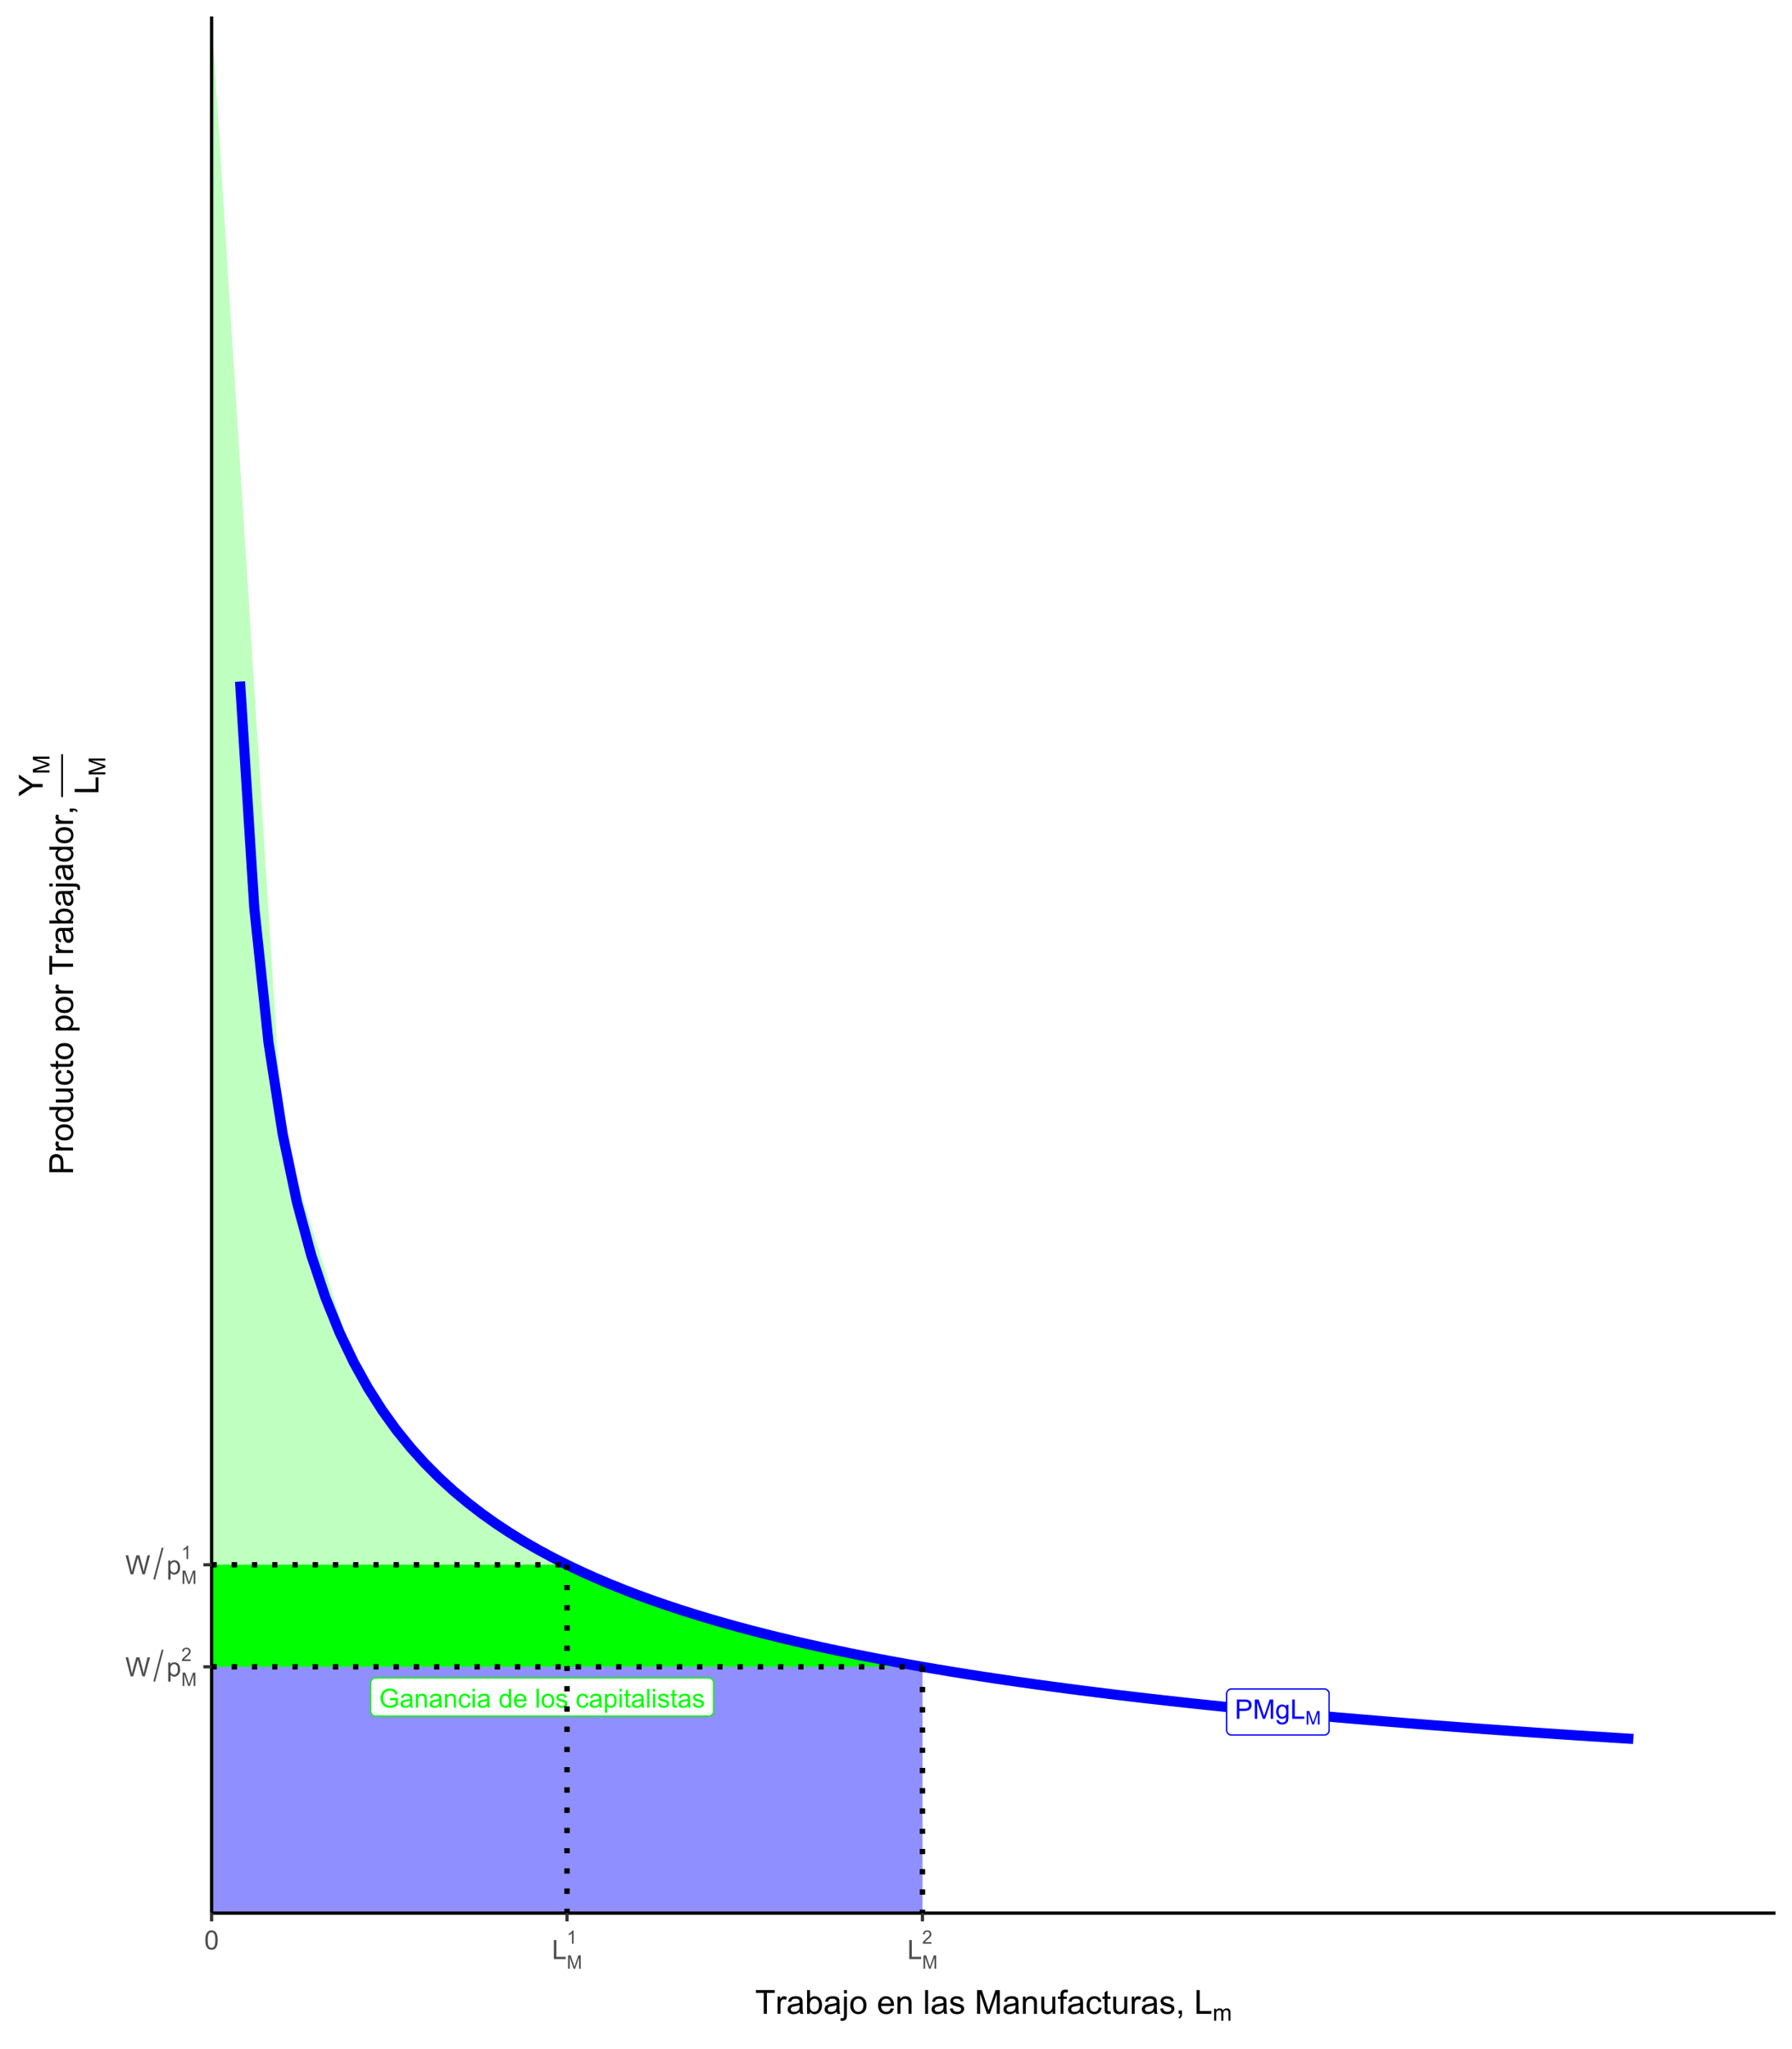 <?xml version="1.0" encoding="UTF-8"?>
<svg xmlns="http://www.w3.org/2000/svg" xmlns:xlink="http://www.w3.org/1999/xlink" width="756" height="864" viewBox="0 0 756 864">
<defs>
<g>
<g id="glyph-0-0">
<path d="M 4.551 -3.098 L 4.551 -4.027 L 7.898 -4.031 L 7.898 -1.102 C 7.383 -0.691 6.852 -0.383 6.309 -0.176 C 5.762 0.031 5.199 0.133 4.625 0.133 C 3.848 0.133 3.145 -0.031 2.508 -0.363 C 1.875 -0.695 1.395 -1.176 1.074 -1.805 C 0.75 -2.434 0.586 -3.137 0.586 -3.914 C 0.586 -4.684 0.75 -5.398 1.07 -6.066 C 1.391 -6.734 1.855 -7.23 2.457 -7.551 C 3.062 -7.875 3.758 -8.039 4.543 -8.039 C 5.117 -8.039 5.633 -7.945 6.094 -7.758 C 6.555 -7.574 6.918 -7.316 7.18 -6.984 C 7.441 -6.656 7.641 -6.223 7.777 -5.691 L 6.836 -5.434 C 6.715 -5.836 6.57 -6.152 6.395 -6.383 C 6.219 -6.613 5.965 -6.797 5.637 -6.934 C 5.312 -7.074 4.949 -7.141 4.551 -7.141 C 4.07 -7.141 3.66 -7.07 3.309 -6.926 C 2.961 -6.777 2.68 -6.586 2.465 -6.352 C 2.254 -6.113 2.086 -5.852 1.969 -5.566 C 1.766 -5.078 1.664 -4.551 1.664 -3.977 C 1.664 -3.273 1.785 -2.684 2.031 -2.211 C 2.273 -1.734 2.625 -1.383 3.09 -1.152 C 3.551 -0.922 4.043 -0.809 4.566 -0.809 C 5.02 -0.809 5.461 -0.895 5.891 -1.07 C 6.324 -1.246 6.648 -1.43 6.871 -1.629 L 6.871 -3.098 Z M 4.551 -3.098 "/>
</g>
<g id="glyph-0-1">
<path d="M 4.465 -0.707 C 4.105 -0.402 3.758 -0.184 3.426 -0.059 C 3.094 0.066 2.738 0.129 2.355 0.129 C 1.727 0.129 1.242 -0.023 0.906 -0.332 C 0.566 -0.641 0.398 -1.031 0.398 -1.508 C 0.398 -1.789 0.461 -2.047 0.59 -2.277 C 0.719 -2.508 0.887 -2.695 1.09 -2.836 C 1.297 -2.977 1.531 -3.082 1.789 -3.152 C 1.98 -3.203 2.27 -3.254 2.652 -3.301 C 3.434 -3.391 4.012 -3.504 4.383 -3.633 C 4.387 -3.766 4.387 -3.852 4.387 -3.887 C 4.387 -4.281 4.297 -4.559 4.113 -4.723 C 3.863 -4.941 3.496 -5.051 3.008 -5.051 C 2.551 -5.051 2.215 -4.973 1.996 -4.812 C 1.781 -4.652 1.617 -4.367 1.516 -3.961 L 0.566 -4.09 C 0.652 -4.496 0.793 -4.824 0.992 -5.074 C 1.191 -5.324 1.477 -5.516 1.848 -5.652 C 2.223 -5.785 2.656 -5.855 3.148 -5.855 C 3.637 -5.855 4.035 -5.797 4.34 -5.68 C 4.645 -5.566 4.871 -5.422 5.012 -5.246 C 5.156 -5.074 5.258 -4.852 5.316 -4.586 C 5.348 -4.422 5.363 -4.125 5.363 -3.691 L 5.363 -2.398 C 5.363 -1.496 5.383 -0.926 5.426 -0.688 C 5.469 -0.449 5.547 -0.219 5.672 0 L 4.656 0 C 4.559 -0.203 4.492 -0.438 4.465 -0.707 M 4.383 -2.875 C 4.031 -2.73 3.504 -2.605 2.797 -2.508 C 2.398 -2.449 2.117 -2.383 1.953 -2.312 C 1.785 -2.242 1.66 -2.137 1.57 -1.996 C 1.48 -1.859 1.434 -1.707 1.434 -1.535 C 1.434 -1.277 1.531 -1.062 1.727 -0.891 C 1.922 -0.719 2.211 -0.629 2.586 -0.629 C 2.961 -0.629 3.293 -0.711 3.586 -0.875 C 3.875 -1.039 4.09 -1.262 4.227 -1.547 C 4.332 -1.766 4.383 -2.09 4.383 -2.516 Z M 4.383 -2.875 "/>
</g>
<g id="glyph-0-2">
<path d="M 0.727 0 L 0.727 -5.727 L 1.602 -5.727 L 1.602 -4.91 C 2.02 -5.539 2.629 -5.855 3.422 -5.855 C 3.77 -5.855 4.086 -5.793 4.375 -5.668 C 4.664 -5.543 4.879 -5.383 5.023 -5.18 C 5.168 -4.98 5.27 -4.738 5.324 -4.465 C 5.363 -4.285 5.379 -3.969 5.379 -3.52 L 5.379 0 L 4.41 0 L 4.41 -3.48 C 4.41 -3.879 4.371 -4.172 4.297 -4.367 C 4.223 -4.566 4.086 -4.723 3.895 -4.84 C 3.703 -4.953 3.477 -5.012 3.219 -5.012 C 2.805 -5.012 2.449 -4.883 2.148 -4.621 C 1.848 -4.355 1.699 -3.859 1.699 -3.125 L 1.699 0 Z M 0.727 0 "/>
</g>
<g id="glyph-0-3">
<path d="M 4.465 -2.098 L 5.418 -1.973 C 5.312 -1.316 5.047 -0.801 4.617 -0.43 C 4.188 -0.055 3.66 0.129 3.035 0.129 C 2.25 0.129 1.621 -0.125 1.145 -0.641 C 0.668 -1.152 0.43 -1.887 0.43 -2.84 C 0.43 -3.457 0.535 -4 0.738 -4.465 C 0.941 -4.926 1.254 -5.273 1.672 -5.508 C 2.094 -5.738 2.547 -5.855 3.039 -5.855 C 3.66 -5.855 4.172 -5.695 4.566 -5.383 C 4.961 -5.066 5.215 -4.621 5.324 -4.043 L 4.383 -3.898 C 4.293 -4.281 4.133 -4.57 3.906 -4.766 C 3.676 -4.961 3.402 -5.055 3.078 -5.055 C 2.59 -5.055 2.191 -4.883 1.887 -4.531 C 1.582 -4.18 1.43 -3.625 1.43 -2.867 C 1.43 -2.098 1.574 -1.539 1.871 -1.191 C 2.164 -0.844 2.551 -0.668 3.023 -0.668 C 3.406 -0.668 3.723 -0.785 3.977 -1.02 C 4.234 -1.254 4.395 -1.613 4.465 -2.098 Z M 4.465 -2.098 "/>
</g>
<g id="glyph-0-4">
<path d="M 0.734 -6.785 L 0.734 -7.902 L 1.703 -7.902 L 1.703 -6.785 L 0.734 -6.785 M 0.734 0 L 0.734 -5.727 L 1.703 -5.727 L 1.703 0 Z M 0.734 0 "/>
</g>
<g id="glyph-0-5">
</g>
<g id="glyph-0-6">
<path d="M 4.441 0 L 4.441 -0.723 C 4.078 -0.156 3.547 0.129 2.84 0.129 C 2.383 0.129 1.965 0.004 1.582 -0.246 C 1.199 -0.5 0.902 -0.852 0.691 -1.301 C 0.484 -1.754 0.379 -2.27 0.379 -2.855 C 0.379 -3.43 0.473 -3.945 0.664 -4.41 C 0.852 -4.879 1.141 -5.234 1.52 -5.48 C 1.902 -5.73 2.328 -5.855 2.797 -5.855 C 3.145 -5.855 3.449 -5.781 3.719 -5.637 C 3.988 -5.488 4.207 -5.301 4.379 -5.066 L 4.379 -7.902 L 5.344 -7.902 L 5.344 0 L 4.441 0 M 1.375 -2.855 C 1.375 -2.125 1.527 -1.574 1.84 -1.211 C 2.148 -0.852 2.512 -0.668 2.934 -0.668 C 3.355 -0.668 3.715 -0.844 4.012 -1.188 C 4.309 -1.535 4.457 -2.066 4.457 -2.777 C 4.457 -3.559 4.309 -4.133 4.004 -4.5 C 3.703 -4.867 3.332 -5.051 2.891 -5.051 C 2.457 -5.051 2.098 -4.875 1.809 -4.523 C 1.52 -4.172 1.375 -3.613 1.375 -2.855 Z M 1.375 -2.855 "/>
</g>
<g id="glyph-0-7">
<path d="M 4.648 -1.844 L 5.648 -1.719 C 5.492 -1.133 5.199 -0.68 4.77 -0.355 C 4.344 -0.031 3.797 0.129 3.133 0.129 C 2.293 0.129 1.629 -0.129 1.141 -0.645 C 0.648 -1.16 0.402 -1.883 0.402 -2.812 C 0.402 -3.777 0.652 -4.523 1.148 -5.055 C 1.645 -5.59 2.289 -5.855 3.078 -5.855 C 3.844 -5.855 4.469 -5.594 4.953 -5.074 C 5.438 -4.551 5.68 -3.816 5.68 -2.875 C 5.68 -2.816 5.68 -2.73 5.676 -2.613 L 1.406 -2.613 C 1.441 -1.984 1.621 -1.504 1.941 -1.168 C 2.262 -0.836 2.66 -0.668 3.137 -0.668 C 3.492 -0.668 3.797 -0.762 4.047 -0.949 C 4.301 -1.137 4.5 -1.434 4.648 -1.844 M 1.461 -3.414 L 4.656 -3.414 C 4.613 -3.895 4.492 -4.254 4.289 -4.496 C 3.98 -4.871 3.582 -5.055 3.09 -5.055 C 2.645 -5.055 2.27 -4.906 1.965 -4.609 C 1.66 -4.312 1.492 -3.91 1.461 -3.414 Z M 1.461 -3.414 "/>
</g>
<g id="glyph-0-8">
<path d="M 0.707 0 L 0.707 -7.902 L 1.676 -7.902 L 1.676 0 Z M 0.707 0 "/>
</g>
<g id="glyph-0-9">
<path d="M 0.367 -2.863 C 0.367 -3.922 0.66 -4.707 1.25 -5.219 C 1.742 -5.641 2.344 -5.855 3.051 -5.855 C 3.84 -5.855 4.48 -5.598 4.98 -5.082 C 5.48 -4.566 5.73 -3.852 5.73 -2.941 C 5.73 -2.207 5.621 -1.629 5.398 -1.203 C 5.176 -0.781 4.855 -0.453 4.434 -0.223 C 4.012 0.012 3.551 0.129 3.051 0.129 C 2.25 0.129 1.602 -0.129 1.109 -0.641 C 0.613 -1.156 0.367 -1.895 0.367 -2.863 M 1.363 -2.863 C 1.363 -2.129 1.523 -1.582 1.844 -1.215 C 2.164 -0.852 2.566 -0.668 3.051 -0.668 C 3.531 -0.668 3.934 -0.852 4.254 -1.219 C 4.574 -1.586 4.734 -2.145 4.734 -2.895 C 4.734 -3.602 4.57 -4.141 4.25 -4.504 C 3.93 -4.867 3.527 -5.051 3.051 -5.051 C 2.566 -5.051 2.164 -4.871 1.844 -4.508 C 1.523 -4.145 1.363 -3.594 1.363 -2.863 Z M 1.363 -2.863 "/>
</g>
<g id="glyph-0-10">
<path d="M 0.34 -1.707 L 1.301 -1.859 C 1.352 -1.477 1.504 -1.18 1.75 -0.977 C 1.996 -0.77 2.34 -0.668 2.781 -0.668 C 3.227 -0.668 3.559 -0.758 3.773 -0.941 C 3.988 -1.121 4.098 -1.336 4.098 -1.578 C 4.098 -1.797 4 -1.973 3.812 -2.098 C 3.68 -2.184 3.348 -2.293 2.82 -2.426 C 2.109 -2.605 1.613 -2.762 1.34 -2.891 C 1.066 -3.023 0.855 -3.203 0.715 -3.438 C 0.574 -3.668 0.5 -3.926 0.5 -4.203 C 0.5 -4.461 0.559 -4.695 0.676 -4.914 C 0.793 -5.129 0.953 -5.312 1.152 -5.457 C 1.305 -5.566 1.512 -5.66 1.77 -5.738 C 2.031 -5.816 2.312 -5.855 2.609 -5.855 C 3.059 -5.855 3.453 -5.789 3.793 -5.66 C 4.133 -5.531 4.383 -5.355 4.543 -5.133 C 4.707 -4.914 4.816 -4.617 4.879 -4.246 L 3.93 -4.117 C 3.887 -4.414 3.762 -4.645 3.555 -4.809 C 3.348 -4.973 3.055 -5.055 2.68 -5.055 C 2.234 -5.055 1.914 -4.984 1.727 -4.836 C 1.535 -4.688 1.438 -4.516 1.438 -4.316 C 1.438 -4.191 1.48 -4.078 1.559 -3.977 C 1.637 -3.875 1.762 -3.789 1.93 -3.719 C 2.027 -3.684 2.312 -3.602 2.785 -3.473 C 3.473 -3.289 3.953 -3.137 4.223 -3.02 C 4.496 -2.906 4.707 -2.734 4.863 -2.512 C 5.016 -2.289 5.094 -2.012 5.094 -1.684 C 5.094 -1.359 5 -1.055 4.812 -0.77 C 4.621 -0.484 4.352 -0.262 3.996 -0.105 C 3.637 0.051 3.234 0.129 2.785 0.129 C 2.043 0.129 1.477 -0.023 1.086 -0.336 C 0.695 -0.645 0.449 -1.102 0.34 -1.707 Z M 0.34 -1.707 "/>
</g>
<g id="glyph-0-11">
<path d="M 0.727 2.195 L 0.727 -5.727 L 1.613 -5.727 L 1.613 -4.98 C 1.82 -5.273 2.055 -5.488 2.316 -5.637 C 2.582 -5.781 2.898 -5.855 3.273 -5.855 C 3.762 -5.855 4.191 -5.727 4.566 -5.477 C 4.941 -5.227 5.223 -4.871 5.41 -4.41 C 5.602 -3.953 5.699 -3.453 5.699 -2.906 C 5.699 -2.32 5.594 -1.793 5.383 -1.324 C 5.172 -0.855 4.867 -0.496 4.465 -0.246 C 4.066 0.004 3.645 0.129 3.203 0.129 C 2.879 0.129 2.59 0.062 2.332 -0.074 C 2.074 -0.211 1.863 -0.383 1.699 -0.594 L 1.699 2.195 L 0.727 2.195 M 1.605 -2.828 C 1.605 -2.094 1.754 -1.551 2.055 -1.195 C 2.352 -0.844 2.715 -0.668 3.137 -0.668 C 3.57 -0.668 3.938 -0.852 4.246 -1.215 C 4.551 -1.582 4.707 -2.145 4.707 -2.91 C 4.707 -3.641 4.555 -4.188 4.254 -4.551 C 3.957 -4.914 3.598 -5.094 3.18 -5.094 C 2.766 -5.094 2.402 -4.902 2.082 -4.516 C 1.766 -4.129 1.605 -3.566 1.605 -2.828 Z M 1.605 -2.828 "/>
</g>
<g id="glyph-0-12">
<path d="M 2.848 -0.867 L 2.984 -0.012 C 2.715 0.047 2.469 0.074 2.254 0.074 C 1.902 0.074 1.629 0.02 1.434 -0.09 C 1.238 -0.203 1.102 -0.348 1.023 -0.531 C 0.945 -0.711 0.906 -1.094 0.906 -1.676 L 0.906 -4.969 L 0.195 -4.969 L 0.195 -5.727 L 0.906 -5.727 L 0.906 -7.141 L 1.871 -7.723 L 1.871 -5.727 L 2.848 -5.727 L 2.848 -4.969 L 1.871 -4.969 L 1.871 -1.621 C 1.871 -1.348 1.887 -1.168 1.922 -1.09 C 1.957 -1.012 2.012 -0.945 2.09 -0.898 C 2.168 -0.852 2.277 -0.832 2.422 -0.832 C 2.527 -0.832 2.672 -0.844 2.848 -0.867 Z M 2.848 -0.867 "/>
</g>
<g id="glyph-1-0">
<path d="M 0.879 0 L 0.879 -8.148 L 3.949 -8.148 C 4.492 -8.148 4.906 -8.121 5.191 -8.07 C 5.59 -8.004 5.926 -7.875 6.195 -7.688 C 6.465 -7.5 6.684 -7.238 6.848 -6.902 C 7.016 -6.566 7.098 -6.195 7.098 -5.789 C 7.098 -5.098 6.875 -4.512 6.434 -4.031 C 5.996 -3.551 5.199 -3.312 4.047 -3.312 L 1.957 -3.312 L 1.957 0 L 0.879 0 M 1.957 -4.273 L 4.062 -4.273 C 4.758 -4.273 5.254 -4.402 5.547 -4.664 C 5.84 -4.922 5.984 -5.285 5.984 -5.758 C 5.984 -6.098 5.898 -6.391 5.727 -6.633 C 5.555 -6.875 5.328 -7.035 5.047 -7.113 C 4.863 -7.16 4.527 -7.184 4.039 -7.184 L 1.957 -7.184 Z M 1.957 -4.273 "/>
</g>
<g id="glyph-1-1">
<path d="M 0.844 0 L 0.844 -8.148 L 2.469 -8.148 L 4.395 -2.379 C 4.574 -1.84 4.703 -1.438 4.785 -1.172 C 4.879 -1.469 5.023 -1.902 5.219 -2.477 L 7.168 -8.148 L 8.621 -8.148 L 8.621 0 L 7.578 0 L 7.578 -6.82 L 5.211 0 L 4.238 0 L 1.883 -6.934 L 1.883 0 Z M 0.844 0 "/>
</g>
<g id="glyph-1-2">
<path d="M 0.566 0.488 L 1.539 0.633 C 1.582 0.934 1.691 1.152 1.879 1.289 C 2.125 1.473 2.465 1.566 2.895 1.566 C 3.359 1.566 3.715 1.473 3.969 1.289 C 4.219 1.105 4.391 0.844 4.48 0.512 C 4.531 0.309 4.555 -0.121 4.551 -0.773 C 4.113 -0.258 3.57 0 2.918 0 C 2.105 0 1.477 -0.293 1.035 -0.879 C 0.59 -1.465 0.367 -2.164 0.367 -2.984 C 0.367 -3.547 0.469 -4.066 0.672 -4.543 C 0.875 -5.02 1.172 -5.387 1.559 -5.645 C 1.945 -5.906 2.402 -6.035 2.922 -6.035 C 3.621 -6.035 4.195 -5.754 4.645 -5.191 L 4.645 -5.902 L 5.566 -5.902 L 5.566 -0.801 C 5.566 0.117 5.477 0.77 5.289 1.152 C 5.102 1.535 4.805 1.84 4.398 2.062 C 3.992 2.285 3.492 2.395 2.902 2.395 C 2.195 2.395 1.629 2.238 1.195 1.922 C 0.762 1.602 0.551 1.125 0.566 0.488 M 1.395 -3.055 C 1.395 -2.281 1.547 -1.719 1.855 -1.363 C 2.164 -1.004 2.551 -0.828 3.012 -0.828 C 3.473 -0.828 3.855 -1.004 4.168 -1.359 C 4.48 -1.711 4.633 -2.266 4.633 -3.023 C 4.633 -3.746 4.473 -4.289 4.152 -4.656 C 3.832 -5.023 3.449 -5.207 2.996 -5.207 C 2.551 -5.207 2.172 -5.027 1.863 -4.664 C 1.551 -4.305 1.395 -3.77 1.395 -3.055 Z M 1.395 -3.055 "/>
</g>
<g id="glyph-1-3">
<path d="M 0.832 0 L 0.832 -8.148 L 1.91 -8.148 L 1.91 -0.961 L 5.926 -0.961 L 5.926 0 Z M 0.832 0 "/>
</g>
<g id="glyph-2-0">
<path d="M 0.59 0 L 0.59 -5.703 L 1.727 -5.703 L 3.078 -1.664 C 3.203 -1.289 3.293 -1.008 3.348 -0.82 C 3.414 -1.027 3.516 -1.332 3.652 -1.734 L 5.02 -5.703 L 6.035 -5.703 L 6.035 0 L 5.305 0 L 5.305 -4.773 L 3.648 0 L 2.969 0 L 1.32 -4.855 L 1.32 0 Z M 0.59 0 "/>
</g>
<g id="glyph-3-0">
<path d="M 2.266 0 L 0.137 -8.016 L 1.227 -8.016 L 2.445 -2.762 C 2.574 -2.211 2.688 -1.664 2.785 -1.121 C 2.988 -1.977 3.109 -2.473 3.145 -2.602 L 4.672 -8.016 L 5.949 -8.016 L 7.098 -3.961 C 7.387 -2.953 7.594 -2.008 7.723 -1.121 C 7.824 -1.629 7.957 -2.211 8.121 -2.867 L 9.379 -8.016 L 10.445 -8.016 L 8.246 0 L 7.223 0 L 5.535 -6.109 C 5.391 -6.617 5.309 -6.934 5.281 -7.051 C 5.199 -6.68 5.121 -6.367 5.047 -6.109 L 3.348 0 Z M 2.266 0 "/>
</g>
<g id="glyph-3-1">
<path d="M 0.738 2.227 L 0.738 -5.809 L 1.637 -5.809 L 1.637 -5.055 C 1.848 -5.348 2.086 -5.57 2.352 -5.719 C 2.617 -5.867 2.941 -5.938 3.32 -5.938 C 3.816 -5.938 4.254 -5.812 4.633 -5.555 C 5.012 -5.301 5.297 -4.941 5.492 -4.477 C 5.684 -4.012 5.781 -3.5 5.781 -2.949 C 5.781 -2.352 5.676 -1.82 5.461 -1.344 C 5.246 -0.867 4.938 -0.504 4.531 -0.25 C 4.125 0.004 3.695 0.133 3.25 0.133 C 2.922 0.133 2.625 0.062 2.367 -0.078 C 2.105 -0.215 1.891 -0.391 1.723 -0.602 L 1.723 2.227 L 0.738 2.227 M 1.629 -2.871 C 1.629 -2.125 1.781 -1.57 2.082 -1.215 C 2.387 -0.855 2.754 -0.68 3.184 -0.68 C 3.621 -0.68 3.996 -0.863 4.305 -1.234 C 4.617 -1.602 4.773 -2.176 4.773 -2.953 C 4.773 -3.691 4.621 -4.246 4.316 -4.617 C 4.012 -4.984 3.648 -5.168 3.227 -5.168 C 2.809 -5.168 2.438 -4.973 2.113 -4.578 C 1.793 -4.188 1.629 -3.617 1.629 -2.871 Z M 1.629 -2.871 "/>
</g>
<g id="glyph-3-2">
<path d="M 0.465 -3.953 C 0.465 -4.902 0.562 -5.664 0.758 -6.242 C 0.953 -6.82 1.242 -7.266 1.629 -7.578 C 2.012 -7.895 2.496 -8.051 3.078 -8.051 C 3.508 -8.051 3.887 -7.965 4.211 -7.789 C 4.535 -7.617 4.805 -7.367 5.016 -7.043 C 5.227 -6.715 5.391 -6.316 5.512 -5.848 C 5.633 -5.379 5.691 -4.75 5.691 -3.953 C 5.691 -3.012 5.598 -2.254 5.402 -1.676 C 5.211 -1.098 4.922 -0.652 4.535 -0.336 C 4.152 -0.02 3.664 0.137 3.078 0.137 C 2.305 0.137 1.699 -0.141 1.258 -0.695 C 0.73 -1.363 0.465 -2.449 0.465 -3.953 M 1.477 -3.953 C 1.477 -2.637 1.629 -1.762 1.938 -1.328 C 2.246 -0.891 2.625 -0.672 3.078 -0.672 C 3.531 -0.672 3.91 -0.891 4.219 -1.328 C 4.527 -1.766 4.68 -2.641 4.68 -3.953 C 4.68 -5.273 4.527 -6.152 4.219 -6.586 C 3.91 -7.02 3.527 -7.234 3.066 -7.234 C 2.617 -7.234 2.254 -7.043 1.984 -6.66 C 1.645 -6.172 1.477 -5.27 1.477 -3.953 Z M 1.477 -3.953 "/>
</g>
<g id="glyph-3-3">
<path d="M 0.82 0 L 0.82 -8.016 L 1.883 -8.016 L 1.883 -0.945 L 5.828 -0.945 L 5.828 0 Z M 0.82 0 "/>
</g>
<g id="glyph-4-0">
<path d="M 0.582 0 L 0.582 -5.613 L 1.699 -5.613 L 3.027 -1.637 C 3.152 -1.27 3.238 -0.992 3.297 -0.809 C 3.359 -1.012 3.461 -1.312 3.594 -1.707 L 4.938 -5.613 L 5.938 -5.613 L 5.938 0 L 5.223 0 L 5.223 -4.695 L 3.59 0 L 2.922 0 L 1.297 -4.777 L 1.297 0 Z M 0.582 0 "/>
</g>
<g id="glyph-4-1">
<path d="M 2.922 0 L 2.23 0 L 2.23 -4.391 C 2.066 -4.234 1.848 -4.074 1.578 -3.918 C 1.309 -3.758 1.066 -3.641 0.855 -3.559 L 0.855 -4.227 C 1.238 -4.406 1.574 -4.625 1.863 -4.883 C 2.152 -5.141 2.355 -5.391 2.477 -5.637 L 2.922 -5.637 Z M 2.922 0 "/>
</g>
<g id="glyph-4-2">
<path d="M 3.945 -0.664 L 3.945 0 L 0.238 0 C 0.23 -0.164 0.258 -0.324 0.316 -0.477 C 0.414 -0.73 0.562 -0.98 0.77 -1.227 C 0.98 -1.469 1.281 -1.754 1.672 -2.074 C 2.281 -2.574 2.695 -2.973 2.91 -3.262 C 3.125 -3.555 3.23 -3.832 3.23 -4.094 C 3.23 -4.367 3.133 -4.594 2.938 -4.785 C 2.742 -4.973 2.488 -5.066 2.176 -5.066 C 1.844 -5.066 1.578 -4.965 1.379 -4.766 C 1.18 -4.566 1.078 -4.293 1.074 -3.938 L 0.367 -4.012 C 0.414 -4.539 0.598 -4.941 0.914 -5.219 C 1.23 -5.496 1.656 -5.637 2.191 -5.637 C 2.727 -5.637 3.156 -5.484 3.469 -5.188 C 3.781 -4.887 3.938 -4.52 3.938 -4.078 C 3.938 -3.852 3.895 -3.633 3.801 -3.414 C 3.711 -3.199 3.559 -2.969 3.344 -2.73 C 3.129 -2.488 2.777 -2.16 2.281 -1.742 C 1.867 -1.395 1.602 -1.16 1.484 -1.035 C 1.367 -0.91 1.27 -0.789 1.195 -0.664 Z M 3.945 -0.664 "/>
</g>
<g id="glyph-5-0">
<path d="M 3.629 0 L 3.629 -8.84 L 0.328 -8.84 L 0.328 -10.023 L 8.273 -10.023 L 8.273 -8.84 L 4.957 -8.84 L 4.957 0 Z M 3.629 0 "/>
</g>
<g id="glyph-5-1">
<path d="M 0.91 0 L 0.91 -7.258 L 2.016 -7.258 L 2.016 -6.16 C 2.301 -6.676 2.559 -7.016 2.801 -7.18 C 3.039 -7.344 3.301 -7.422 3.59 -7.422 C 4.004 -7.422 4.426 -7.293 4.852 -7.027 L 4.43 -5.887 C 4.129 -6.062 3.828 -6.152 3.527 -6.152 C 3.258 -6.152 3.016 -6.07 2.805 -5.91 C 2.59 -5.746 2.438 -5.523 2.344 -5.234 C 2.207 -4.797 2.141 -4.32 2.141 -3.801 L 2.141 0 Z M 0.91 0 "/>
</g>
<g id="glyph-5-2">
<path d="M 5.66 -0.895 C 5.203 -0.508 4.766 -0.234 4.344 -0.074 C 3.922 0.086 3.469 0.164 2.988 0.164 C 2.191 0.164 1.578 -0.031 1.148 -0.422 C 0.719 -0.809 0.508 -1.309 0.508 -1.914 C 0.508 -2.27 0.586 -2.594 0.75 -2.887 C 0.91 -3.184 1.121 -3.418 1.383 -3.594 C 1.645 -3.773 1.941 -3.906 2.27 -4 C 2.512 -4.062 2.875 -4.125 3.363 -4.184 C 4.355 -4.301 5.09 -4.445 5.559 -4.609 C 5.562 -4.777 5.562 -4.883 5.562 -4.93 C 5.562 -5.43 5.449 -5.781 5.215 -5.988 C 4.902 -6.266 4.434 -6.406 3.812 -6.406 C 3.234 -6.406 2.809 -6.305 2.531 -6.102 C 2.258 -5.898 2.055 -5.539 1.922 -5.023 L 0.719 -5.188 C 0.828 -5.703 1.008 -6.121 1.258 -6.438 C 1.508 -6.754 1.871 -6.996 2.344 -7.168 C 2.82 -7.34 3.367 -7.422 3.992 -7.422 C 4.613 -7.422 5.117 -7.352 5.504 -7.203 C 5.891 -7.059 6.176 -6.875 6.359 -6.656 C 6.539 -6.434 6.668 -6.156 6.742 -5.816 C 6.781 -5.609 6.801 -5.23 6.801 -4.684 L 6.801 -3.043 C 6.801 -1.898 6.828 -1.176 6.879 -0.871 C 6.934 -0.57 7.035 -0.277 7.191 0 L 5.906 0 C 5.777 -0.254 5.695 -0.555 5.66 -0.895 M 5.559 -3.645 C 5.109 -3.461 4.441 -3.305 3.547 -3.18 C 3.043 -3.105 2.684 -3.023 2.477 -2.934 C 2.266 -2.84 2.102 -2.707 1.988 -2.531 C 1.875 -2.355 1.82 -2.164 1.82 -1.949 C 1.82 -1.621 1.941 -1.348 2.191 -1.129 C 2.438 -0.91 2.805 -0.801 3.281 -0.801 C 3.754 -0.801 4.176 -0.902 4.547 -1.109 C 4.914 -1.316 5.188 -1.602 5.359 -1.961 C 5.492 -2.238 5.559 -2.648 5.559 -3.191 Z M 5.559 -3.645 "/>
</g>
<g id="glyph-5-3">
<path d="M 2.059 0 L 0.914 0 L 0.914 -10.023 L 2.148 -10.023 L 2.148 -6.445 C 2.664 -7.098 3.328 -7.422 4.137 -7.422 C 4.582 -7.422 5.004 -7.332 5.402 -7.152 C 5.801 -6.973 6.129 -6.723 6.387 -6.395 C 6.645 -6.07 6.848 -5.676 6.992 -5.215 C 7.141 -4.754 7.211 -4.262 7.211 -3.738 C 7.211 -2.496 6.906 -1.535 6.289 -0.855 C 5.672 -0.176 4.938 0.164 4.074 0.164 C 3.219 0.164 2.547 -0.195 2.059 -0.91 L 2.059 0 M 2.043 -3.684 C 2.043 -2.812 2.164 -2.184 2.398 -1.797 C 2.785 -1.164 3.312 -0.848 3.973 -0.848 C 4.508 -0.848 4.973 -1.082 5.367 -1.547 C 5.758 -2.016 5.953 -2.711 5.953 -3.637 C 5.953 -4.586 5.766 -5.285 5.391 -5.734 C 5.016 -6.188 4.559 -6.414 4.027 -6.414 C 3.488 -6.414 3.023 -6.18 2.633 -5.711 C 2.238 -5.246 2.043 -4.57 2.043 -3.684 Z M 2.043 -3.684 "/>
</g>
<g id="glyph-5-4">
<path d="M 0.914 -8.594 L 0.914 -10.023 L 2.148 -10.023 L 2.148 -8.594 L 0.914 -8.594 M -0.641 2.816 L -0.41 1.77 C -0.164 1.836 0.031 1.867 0.172 1.867 C 0.422 1.867 0.609 1.781 0.73 1.617 C 0.855 1.449 0.914 1.035 0.914 0.367 L 0.914 -7.258 L 2.148 -7.258 L 2.148 0.398 C 2.148 1.289 2.031 1.91 1.797 2.262 C 1.5 2.719 1.008 2.945 0.32 2.945 C -0.012 2.945 -0.332 2.902 -0.641 2.816 Z M -0.641 2.816 "/>
</g>
<g id="glyph-5-5">
<path d="M 0.465 -3.629 C 0.465 -4.973 0.84 -5.969 1.586 -6.617 C 2.211 -7.156 2.973 -7.422 3.867 -7.422 C 4.867 -7.422 5.684 -7.098 6.316 -6.441 C 6.949 -5.789 7.266 -4.887 7.266 -3.734 C 7.266 -2.797 7.125 -2.062 6.848 -1.527 C 6.566 -0.992 6.156 -0.578 5.621 -0.281 C 5.086 0.016 4.504 0.164 3.867 0.164 C 2.852 0.164 2.031 -0.16 1.406 -0.812 C 0.777 -1.465 0.465 -2.402 0.465 -3.629 M 1.73 -3.629 C 1.73 -2.699 1.934 -2.004 2.336 -1.543 C 2.742 -1.078 3.254 -0.848 3.867 -0.848 C 4.48 -0.848 4.988 -1.078 5.395 -1.547 C 5.801 -2.008 6 -2.719 6 -3.672 C 6 -4.57 5.797 -5.25 5.391 -5.711 C 4.98 -6.176 4.477 -6.406 3.867 -6.406 C 3.254 -6.406 2.742 -6.176 2.336 -5.715 C 1.934 -5.254 1.73 -4.559 1.73 -3.629 Z M 1.73 -3.629 "/>
</g>
<g id="glyph-5-6">
</g>
<g id="glyph-5-7">
<path d="M 5.891 -2.336 L 7.164 -2.18 C 6.965 -1.438 6.594 -0.859 6.051 -0.453 C 5.508 -0.043 4.816 0.164 3.973 0.164 C 2.91 0.164 2.066 -0.164 1.445 -0.816 C 0.824 -1.473 0.512 -2.387 0.512 -3.57 C 0.512 -4.789 0.828 -5.738 1.457 -6.414 C 2.086 -7.086 2.902 -7.422 3.902 -7.422 C 4.875 -7.422 5.668 -7.094 6.281 -6.434 C 6.898 -5.773 7.203 -4.844 7.203 -3.645 C 7.203 -3.57 7.203 -3.461 7.199 -3.316 L 1.785 -3.316 C 1.828 -2.52 2.055 -1.906 2.461 -1.484 C 2.867 -1.059 3.371 -0.848 3.977 -0.848 C 4.43 -0.848 4.816 -0.965 5.133 -1.203 C 5.453 -1.441 5.707 -1.82 5.891 -2.336 M 1.852 -4.328 L 5.906 -4.328 C 5.852 -4.938 5.695 -5.395 5.441 -5.703 C 5.051 -6.176 4.543 -6.414 3.918 -6.414 C 3.352 -6.414 2.875 -6.223 2.492 -5.844 C 2.105 -5.465 1.895 -4.961 1.852 -4.328 Z M 1.852 -4.328 "/>
</g>
<g id="glyph-5-8">
<path d="M 0.922 0 L 0.922 -7.258 L 2.031 -7.258 L 2.031 -6.227 C 2.562 -7.023 3.332 -7.422 4.34 -7.422 C 4.777 -7.422 5.18 -7.344 5.547 -7.188 C 5.914 -7.031 6.188 -6.824 6.371 -6.57 C 6.555 -6.312 6.68 -6.012 6.754 -5.66 C 6.801 -5.434 6.82 -5.035 6.82 -4.465 L 6.82 0 L 5.594 0 L 5.594 -4.414 C 5.594 -4.918 5.543 -5.293 5.449 -5.539 C 5.352 -5.789 5.184 -5.988 4.938 -6.137 C 4.695 -6.285 4.41 -6.355 4.082 -6.359 C 3.559 -6.355 3.105 -6.191 2.723 -5.859 C 2.344 -5.527 2.152 -4.895 2.152 -3.965 L 2.152 0 Z M 0.922 0 "/>
</g>
<g id="glyph-5-9">
<path d="M 0.895 0 L 0.895 -10.023 L 2.125 -10.023 L 2.125 0 Z M 0.895 0 "/>
</g>
<g id="glyph-5-10">
<path d="M 0.43 -2.168 L 1.648 -2.359 C 1.715 -1.871 1.906 -1.496 2.219 -1.238 C 2.531 -0.977 2.965 -0.848 3.527 -0.848 C 4.094 -0.848 4.512 -0.961 4.785 -1.191 C 5.059 -1.422 5.195 -1.691 5.195 -2.004 C 5.195 -2.281 5.074 -2.5 4.832 -2.66 C 4.664 -2.77 4.246 -2.906 3.574 -3.078 C 2.672 -3.305 2.047 -3.5 1.699 -3.668 C 1.352 -3.832 1.086 -4.062 0.906 -4.359 C 0.727 -4.652 0.637 -4.977 0.637 -5.332 C 0.637 -5.656 0.711 -5.957 0.859 -6.23 C 1.008 -6.508 1.207 -6.734 1.461 -6.918 C 1.656 -7.059 1.914 -7.18 2.246 -7.277 C 2.574 -7.375 2.93 -7.422 3.309 -7.422 C 3.879 -7.422 4.379 -7.344 4.809 -7.18 C 5.238 -7.016 5.559 -6.793 5.762 -6.512 C 5.969 -6.23 6.109 -5.855 6.188 -5.387 L 4.984 -5.223 C 4.93 -5.598 4.77 -5.887 4.508 -6.098 C 4.246 -6.309 3.875 -6.414 3.398 -6.414 C 2.832 -6.414 2.43 -6.32 2.188 -6.133 C 1.945 -5.945 1.824 -5.727 1.824 -5.477 C 1.824 -5.316 1.875 -5.172 1.977 -5.047 C 2.074 -4.914 2.234 -4.805 2.445 -4.719 C 2.57 -4.672 2.934 -4.566 3.535 -4.402 C 4.406 -4.172 5.012 -3.98 5.355 -3.832 C 5.699 -3.684 5.969 -3.469 6.164 -3.188 C 6.363 -2.902 6.461 -2.551 6.461 -2.133 C 6.461 -1.723 6.34 -1.336 6.102 -0.973 C 5.863 -0.613 5.516 -0.332 5.066 -0.133 C 4.613 0.066 4.105 0.164 3.535 0.164 C 2.59 0.164 1.871 -0.031 1.379 -0.422 C 0.883 -0.816 0.566 -1.398 0.43 -2.168 Z M 0.43 -2.168 "/>
</g>
<g id="glyph-5-11">
<path d="M 1.039 0 L 1.039 -10.023 L 3.035 -10.023 L 5.406 -2.926 C 5.625 -2.266 5.785 -1.77 5.887 -1.441 C 6 -1.809 6.176 -2.344 6.418 -3.047 L 8.82 -10.023 L 10.602 -10.023 L 10.602 0 L 9.324 0 L 9.324 -8.387 L 6.414 0 L 5.215 0 L 2.316 -8.531 L 2.316 0 Z M 1.039 0 "/>
</g>
<g id="glyph-5-12">
<path d="M 5.68 0 L 5.68 -1.066 C 5.117 -0.246 4.348 0.164 3.375 0.164 C 2.949 0.164 2.547 0.082 2.176 -0.082 C 1.805 -0.246 1.531 -0.453 1.352 -0.699 C 1.172 -0.949 1.043 -1.254 0.969 -1.613 C 0.922 -1.855 0.895 -2.238 0.895 -2.762 L 0.895 -7.258 L 2.125 -7.258 L 2.125 -3.234 C 2.125 -2.59 2.152 -2.156 2.203 -1.934 C 2.277 -1.609 2.441 -1.355 2.695 -1.172 C 2.945 -0.988 3.254 -0.895 3.625 -0.895 C 3.992 -0.895 4.34 -0.988 4.664 -1.18 C 4.984 -1.367 5.215 -1.625 5.348 -1.953 C 5.484 -2.277 5.551 -2.75 5.551 -3.371 L 5.551 -7.258 L 6.781 -7.258 L 6.781 0 Z M 5.68 0 "/>
</g>
<g id="glyph-5-13">
<path d="M 1.219 0 L 1.219 -6.305 L 0.129 -6.305 L 0.129 -7.258 L 1.219 -7.258 L 1.219 -8.031 C 1.219 -8.52 1.262 -8.883 1.348 -9.117 C 1.465 -9.438 1.672 -9.695 1.973 -9.895 C 2.27 -10.094 2.688 -10.191 3.227 -10.191 C 3.574 -10.191 3.957 -10.152 4.375 -10.07 L 4.191 -8.996 C 3.934 -9.043 3.695 -9.062 3.465 -9.062 C 3.094 -9.062 2.828 -8.984 2.672 -8.824 C 2.52 -8.664 2.441 -8.367 2.441 -7.93 L 2.441 -7.258 L 3.855 -7.258 L 3.855 -6.305 L 2.441 -6.305 L 2.441 0 Z M 1.219 0 "/>
</g>
<g id="glyph-5-14">
<path d="M 5.66 -2.66 L 6.871 -2.5 C 6.738 -1.668 6.398 -1.016 5.855 -0.543 C 5.309 -0.07 4.641 0.164 3.848 0.164 C 2.855 0.164 2.055 -0.16 1.453 -0.809 C 0.848 -1.461 0.547 -2.391 0.547 -3.602 C 0.547 -4.387 0.676 -5.07 0.938 -5.66 C 1.195 -6.246 1.59 -6.688 2.121 -6.984 C 2.652 -7.277 3.23 -7.422 3.855 -7.422 C 4.645 -7.422 5.289 -7.223 5.789 -6.824 C 6.293 -6.426 6.613 -5.859 6.754 -5.125 L 5.559 -4.941 C 5.445 -5.43 5.242 -5.797 4.953 -6.043 C 4.664 -6.289 4.312 -6.414 3.902 -6.414 C 3.285 -6.414 2.781 -6.191 2.391 -5.746 C 2.004 -5.301 1.812 -4.598 1.812 -3.637 C 1.812 -2.66 2 -1.953 2.371 -1.512 C 2.746 -1.07 3.234 -0.848 3.836 -0.848 C 4.316 -0.848 4.723 -0.996 5.047 -1.293 C 5.367 -1.59 5.574 -2.043 5.66 -2.66 Z M 5.66 -2.66 "/>
</g>
<g id="glyph-5-15">
<path d="M 3.609 -1.102 L 3.789 -0.016 C 3.441 0.059 3.133 0.094 2.859 0.094 C 2.41 0.094 2.062 0.023 1.82 -0.117 C 1.57 -0.258 1.398 -0.441 1.297 -0.672 C 1.199 -0.902 1.148 -1.387 1.148 -2.125 L 1.148 -6.305 L 0.246 -6.305 L 0.246 -7.258 L 1.148 -7.258 L 1.148 -9.059 L 2.371 -9.797 L 2.371 -7.258 L 3.609 -7.258 L 3.609 -6.305 L 2.371 -6.305 L 2.371 -2.059 C 2.371 -1.707 2.395 -1.48 2.438 -1.383 C 2.48 -1.281 2.551 -1.199 2.648 -1.141 C 2.746 -1.082 2.887 -1.055 3.07 -1.055 C 3.207 -1.055 3.387 -1.07 3.609 -1.102 Z M 3.609 -1.102 "/>
</g>
<g id="glyph-5-16">
<path d="M 1.242 0 L 1.242 -1.402 L 2.645 -1.402 L 2.645 0 C 2.645 0.516 2.555 0.93 2.371 1.246 C 2.191 1.562 1.898 1.809 1.504 1.984 L 1.164 1.457 C 1.422 1.344 1.613 1.176 1.734 0.953 C 1.859 0.734 1.93 0.414 1.941 0 Z M 1.242 0 "/>
</g>
<g id="glyph-5-17">
<path d="M 1.023 0 L 1.023 -10.023 L 2.352 -10.023 L 2.352 -1.184 L 7.289 -1.184 L 7.289 0 Z M 1.023 0 "/>
</g>
<g id="glyph-6-0">
<path d="M 0.645 0 L 0.645 -5.082 L 1.418 -5.082 L 1.418 -4.367 C 1.574 -4.617 1.789 -4.816 2.055 -4.969 C 2.316 -5.121 2.617 -5.195 2.957 -5.195 C 3.332 -5.195 3.641 -5.117 3.883 -4.961 C 4.125 -4.805 4.293 -4.586 4.395 -4.305 C 4.793 -4.898 5.316 -5.195 5.961 -5.195 C 6.465 -5.195 6.855 -5.059 7.125 -4.777 C 7.395 -4.5 7.531 -4.07 7.531 -3.488 L 7.531 0 L 6.676 0 L 6.676 -3.203 C 6.676 -3.547 6.648 -3.793 6.59 -3.945 C 6.535 -4.098 6.434 -4.219 6.289 -4.312 C 6.141 -4.402 5.969 -4.449 5.77 -4.449 C 5.414 -4.449 5.117 -4.332 4.879 -4.094 C 4.645 -3.855 4.527 -3.477 4.527 -2.953 L 4.527 0 L 3.664 0 L 3.664 -3.301 C 3.664 -3.684 3.594 -3.973 3.453 -4.164 C 3.316 -4.355 3.086 -4.449 2.766 -4.449 C 2.523 -4.449 2.301 -4.387 2.094 -4.258 C 1.887 -4.133 1.738 -3.945 1.645 -3.699 C 1.555 -3.453 1.508 -3.098 1.508 -2.637 L 1.508 0 Z M 0.645 0 "/>
</g>
<g id="glyph-7-0">
<path d="M 0 -1.078 L -10.023 -1.082 L -10.023 -4.859 C -10.023 -5.527 -9.988 -6.035 -9.926 -6.387 C -9.844 -6.879 -9.688 -7.289 -9.457 -7.621 C -9.227 -7.953 -8.906 -8.223 -8.492 -8.426 C -8.074 -8.629 -7.621 -8.73 -7.121 -8.73 C -6.27 -8.73 -5.551 -8.457 -4.961 -7.914 C -4.371 -7.375 -4.074 -6.395 -4.074 -4.977 L -4.074 -2.406 L 0 -2.406 L 0 -1.078 M -5.258 -2.406 L -5.258 -4.996 C -5.258 -5.855 -5.418 -6.461 -5.734 -6.82 C -6.055 -7.184 -6.504 -7.363 -7.082 -7.363 C -7.5 -7.363 -7.859 -7.258 -8.16 -7.043 C -8.457 -6.832 -8.656 -6.555 -8.75 -6.207 C -8.809 -5.984 -8.84 -5.57 -8.84 -4.969 L -8.84 -2.406 Z M -5.258 -2.406 "/>
</g>
<g id="glyph-7-1">
<path d="M 0 -0.91 L -7.258 -0.91 L -7.258 -2.016 L -6.16 -2.016 C -6.676 -2.301 -7.016 -2.559 -7.18 -2.801 C -7.344 -3.039 -7.422 -3.301 -7.422 -3.59 C -7.422 -4.004 -7.293 -4.426 -7.027 -4.852 L -5.887 -4.43 C -6.062 -4.129 -6.152 -3.828 -6.152 -3.527 C -6.152 -3.258 -6.07 -3.016 -5.91 -2.805 C -5.746 -2.59 -5.523 -2.438 -5.234 -2.344 C -4.797 -2.207 -4.32 -2.141 -3.801 -2.141 L 0 -2.141 Z M 0 -0.91 "/>
</g>
<g id="glyph-7-2">
<path d="M -3.629 -0.465 C -4.973 -0.465 -5.969 -0.84 -6.617 -1.586 C -7.156 -2.211 -7.422 -2.973 -7.422 -3.871 C -7.422 -4.867 -7.098 -5.684 -6.441 -6.316 C -5.789 -6.949 -4.887 -7.266 -3.73 -7.266 C -2.797 -7.266 -2.062 -7.125 -1.527 -6.848 C -0.992 -6.566 -0.578 -6.156 -0.281 -5.621 C 0.016 -5.086 0.164 -4.504 0.164 -3.867 C 0.164 -2.852 -0.16 -2.031 -0.812 -1.406 C -1.465 -0.777 -2.402 -0.465 -3.629 -0.465 M -3.629 -1.73 C -2.699 -1.73 -2.004 -1.934 -1.543 -2.336 C -1.078 -2.742 -0.848 -3.254 -0.848 -3.867 C -0.848 -4.48 -1.078 -4.988 -1.543 -5.395 C -2.008 -5.801 -2.719 -6 -3.672 -6 C -4.57 -6 -5.25 -5.797 -5.711 -5.391 C -6.176 -4.98 -6.406 -4.477 -6.406 -3.871 C -6.406 -3.254 -6.176 -2.742 -5.715 -2.34 C -5.254 -1.934 -4.559 -1.73 -3.629 -1.73 Z M -3.629 -1.73 "/>
</g>
<g id="glyph-7-3">
<path d="M 0 -5.633 L -0.914 -5.633 C -0.195 -5.172 0.164 -4.496 0.164 -3.602 C 0.164 -3.023 0.004 -2.492 -0.312 -2.008 C -0.633 -1.52 -1.078 -1.145 -1.652 -0.879 C -2.223 -0.613 -2.879 -0.48 -3.625 -0.48 C -4.348 -0.48 -5.004 -0.598 -5.594 -0.84 C -6.184 -1.082 -6.637 -1.445 -6.953 -1.93 C -7.266 -2.41 -7.422 -2.949 -7.422 -3.547 C -7.422 -3.984 -7.332 -4.375 -7.148 -4.719 C -6.961 -5.059 -6.723 -5.336 -6.426 -5.551 L -10.023 -5.551 L -10.023 -6.773 L 0 -6.773 L 0 -5.633 M -3.625 -1.742 C -2.695 -1.742 -2 -1.938 -1.539 -2.332 C -1.078 -2.723 -0.848 -3.188 -0.848 -3.719 C -0.848 -4.258 -1.066 -4.715 -1.508 -5.09 C -1.945 -5.465 -2.617 -5.652 -3.52 -5.652 C -4.516 -5.652 -5.242 -5.461 -5.707 -5.078 C -6.172 -4.695 -6.406 -4.227 -6.406 -3.664 C -6.406 -3.117 -6.184 -2.66 -5.734 -2.293 C -5.289 -1.926 -4.586 -1.742 -3.625 -1.742 Z M -3.625 -1.742 "/>
</g>
<g id="glyph-7-4">
<path d="M 0 -5.68 L -1.066 -5.68 C -0.246 -5.117 0.164 -4.348 0.164 -3.375 C 0.164 -2.949 0.082 -2.547 -0.082 -2.176 C -0.246 -1.805 -0.453 -1.531 -0.699 -1.352 C -0.949 -1.172 -1.254 -1.043 -1.613 -0.973 C -1.855 -0.922 -2.238 -0.895 -2.762 -0.895 L -7.258 -0.895 L -7.258 -2.125 L -3.234 -2.125 C -2.59 -2.125 -2.156 -2.152 -1.934 -2.203 C -1.609 -2.277 -1.355 -2.441 -1.172 -2.695 C -0.988 -2.945 -0.895 -3.254 -0.895 -3.625 C -0.895 -3.992 -0.988 -4.34 -1.18 -4.664 C -1.367 -4.984 -1.625 -5.215 -1.953 -5.348 C -2.277 -5.484 -2.75 -5.551 -3.371 -5.551 L -7.258 -5.551 L -7.258 -6.781 L 0 -6.781 Z M 0 -5.68 "/>
</g>
<g id="glyph-7-5">
<path d="M -2.66 -5.66 L -2.5 -6.871 C -1.668 -6.738 -1.016 -6.398 -0.543 -5.855 C -0.07 -5.309 0.164 -4.641 0.164 -3.848 C 0.164 -2.855 -0.16 -2.055 -0.809 -1.453 C -1.461 -0.848 -2.391 -0.547 -3.602 -0.547 C -4.387 -0.547 -5.07 -0.676 -5.66 -0.938 C -6.246 -1.195 -6.688 -1.59 -6.984 -2.121 C -7.277 -2.652 -7.422 -3.23 -7.422 -3.855 C -7.422 -4.645 -7.223 -5.289 -6.824 -5.789 C -6.426 -6.293 -5.859 -6.613 -5.125 -6.754 L -4.941 -5.559 C -5.43 -5.445 -5.797 -5.242 -6.043 -4.953 C -6.289 -4.664 -6.414 -4.312 -6.414 -3.902 C -6.414 -3.285 -6.191 -2.781 -5.746 -2.395 C -5.301 -2.004 -4.598 -1.812 -3.637 -1.812 C -2.66 -1.812 -1.953 -2 -1.512 -2.371 C -1.07 -2.746 -0.848 -3.234 -0.848 -3.836 C -0.848 -4.316 -0.996 -4.723 -1.293 -5.047 C -1.59 -5.367 -2.043 -5.574 -2.66 -5.66 Z M -2.66 -5.66 "/>
</g>
<g id="glyph-7-6">
<path d="M -1.102 -3.609 L -0.012 -3.789 C 0.059 -3.441 0.098 -3.133 0.098 -2.859 C 0.098 -2.41 0.023 -2.062 -0.117 -1.82 C -0.258 -1.57 -0.441 -1.398 -0.672 -1.297 C -0.902 -1.199 -1.387 -1.148 -2.125 -1.148 L -6.305 -1.148 L -6.305 -0.246 L -7.258 -0.246 L -7.258 -1.148 L -9.059 -1.148 L -9.797 -2.371 L -7.258 -2.371 L -7.258 -3.609 L -6.305 -3.609 L -6.305 -2.371 L -2.059 -2.371 C -1.707 -2.371 -1.48 -2.395 -1.379 -2.438 C -1.281 -2.48 -1.199 -2.551 -1.141 -2.648 C -1.082 -2.746 -1.051 -2.887 -1.051 -3.07 C -1.051 -3.207 -1.07 -3.387 -1.102 -3.609 Z M -1.102 -3.609 "/>
</g>
<g id="glyph-7-7">
</g>
<g id="glyph-7-8">
<path d="M 2.781 -0.922 L -7.258 -0.922 L -7.258 -2.043 L -6.316 -2.043 C -6.684 -2.309 -6.961 -2.605 -7.148 -2.941 C -7.332 -3.273 -7.422 -3.676 -7.422 -4.148 C -7.422 -4.77 -7.266 -5.316 -6.945 -5.789 C -6.625 -6.266 -6.176 -6.621 -5.594 -6.863 C -5.016 -7.105 -4.379 -7.227 -3.684 -7.227 C -2.941 -7.227 -2.273 -7.094 -1.68 -6.824 C -1.082 -6.559 -0.629 -6.172 -0.312 -5.664 C 0.004 -5.156 0.164 -4.621 0.164 -4.062 C 0.164 -3.648 0.078 -3.281 -0.094 -2.957 C -0.27 -2.629 -0.488 -2.363 -0.75 -2.152 L 2.781 -2.152 L 2.781 -0.922 M -3.59 -2.039 C -2.656 -2.039 -1.965 -2.227 -1.516 -2.605 C -1.07 -2.984 -0.848 -3.441 -0.848 -3.977 C -0.848 -4.523 -1.078 -4.992 -1.543 -5.383 C -2.004 -5.773 -2.719 -5.969 -3.691 -5.969 C -4.617 -5.969 -5.309 -5.777 -5.77 -5.398 C -6.23 -5.016 -6.461 -4.562 -6.461 -4.031 C -6.461 -3.508 -6.215 -3.047 -5.727 -2.641 C -5.234 -2.238 -4.523 -2.039 -3.59 -2.039 Z M -3.59 -2.039 "/>
</g>
<g id="glyph-7-9">
<path d="M 0 -3.629 L -8.84 -3.629 L -8.84 -0.328 L -10.023 -0.328 L -10.023 -8.273 L -8.84 -8.273 L -8.84 -4.957 L 0 -4.957 Z M 0 -3.629 "/>
</g>
<g id="glyph-7-10">
<path d="M -0.895 -5.66 C -0.508 -5.203 -0.234 -4.766 -0.074 -4.344 C 0.086 -3.922 0.164 -3.469 0.164 -2.988 C 0.164 -2.191 -0.031 -1.578 -0.422 -1.148 C -0.809 -0.719 -1.309 -0.508 -1.914 -0.508 C -2.27 -0.508 -2.594 -0.586 -2.887 -0.75 C -3.184 -0.91 -3.418 -1.121 -3.594 -1.383 C -3.773 -1.645 -3.906 -1.941 -4 -2.27 C -4.062 -2.512 -4.125 -2.875 -4.184 -3.363 C -4.301 -4.355 -4.445 -5.09 -4.609 -5.559 C -4.777 -5.562 -4.883 -5.562 -4.93 -5.562 C -5.43 -5.562 -5.781 -5.449 -5.988 -5.215 C -6.266 -4.902 -6.406 -4.434 -6.406 -3.816 C -6.406 -3.234 -6.305 -2.809 -6.102 -2.531 C -5.898 -2.258 -5.539 -2.055 -5.023 -1.922 L -5.188 -0.719 C -5.703 -0.828 -6.121 -1.008 -6.438 -1.258 C -6.754 -1.508 -6.996 -1.871 -7.168 -2.344 C -7.34 -2.82 -7.422 -3.367 -7.422 -3.992 C -7.422 -4.613 -7.352 -5.117 -7.203 -5.504 C -7.059 -5.891 -6.875 -6.176 -6.656 -6.359 C -6.434 -6.539 -6.156 -6.668 -5.816 -6.742 C -5.609 -6.781 -5.23 -6.801 -4.684 -6.801 L -3.043 -6.801 C -1.898 -6.801 -1.176 -6.828 -0.871 -6.879 C -0.57 -6.934 -0.277 -7.035 0 -7.191 L 0 -5.906 C -0.254 -5.777 -0.555 -5.695 -0.895 -5.66 M -3.645 -5.559 C -3.461 -5.109 -3.305 -4.441 -3.18 -3.547 C -3.105 -3.043 -3.023 -2.684 -2.934 -2.477 C -2.84 -2.266 -2.707 -2.102 -2.531 -1.988 C -2.355 -1.875 -2.164 -1.82 -1.949 -1.82 C -1.621 -1.82 -1.348 -1.941 -1.129 -2.191 C -0.91 -2.438 -0.801 -2.805 -0.801 -3.281 C -0.801 -3.754 -0.902 -4.176 -1.109 -4.547 C -1.316 -4.914 -1.602 -5.188 -1.961 -5.359 C -2.238 -5.492 -2.648 -5.559 -3.191 -5.559 Z M -3.645 -5.559 "/>
</g>
<g id="glyph-7-11">
<path d="M 0 -2.059 L 0 -0.914 L -10.023 -0.918 L -10.023 -2.148 L -6.445 -2.148 C -7.098 -2.668 -7.422 -3.328 -7.422 -4.137 C -7.422 -4.582 -7.332 -5.004 -7.152 -5.402 C -6.973 -5.801 -6.723 -6.129 -6.395 -6.387 C -6.07 -6.645 -5.676 -6.848 -5.215 -6.992 C -4.754 -7.141 -4.262 -7.211 -3.738 -7.211 C -2.496 -7.211 -1.535 -6.906 -0.855 -6.289 C -0.176 -5.672 0.164 -4.938 0.164 -4.074 C 0.164 -3.219 -0.195 -2.547 -0.91 -2.059 L 0 -2.059 M -3.684 -2.043 C -2.812 -2.043 -2.184 -2.164 -1.797 -2.398 C -1.164 -2.785 -0.848 -3.312 -0.848 -3.973 C -0.848 -4.508 -1.082 -4.973 -1.547 -5.367 C -2.016 -5.758 -2.711 -5.953 -3.637 -5.953 C -4.586 -5.953 -5.285 -5.766 -5.734 -5.391 C -6.188 -5.016 -6.414 -4.559 -6.414 -4.027 C -6.414 -3.488 -6.18 -3.023 -5.711 -2.633 C -5.246 -2.238 -4.57 -2.043 -3.684 -2.043 Z M -3.684 -2.043 "/>
</g>
<g id="glyph-7-12">
<path d="M -8.594 -0.918 L -10.023 -0.918 L -10.023 -2.148 L -8.594 -2.148 L -8.594 -0.918 M 2.816 0.645 L 1.77 0.41 C 1.836 0.164 1.867 -0.031 1.867 -0.172 C 1.867 -0.422 1.781 -0.609 1.617 -0.73 C 1.449 -0.855 1.035 -0.914 0.371 -0.914 L -7.258 -0.918 L -7.258 -2.148 L 0.398 -2.148 C 1.289 -2.148 1.91 -2.031 2.262 -1.797 C 2.719 -1.5 2.945 -1.008 2.945 -0.32 C 2.945 0.012 2.902 0.332 2.816 0.645 Z M 2.816 0.645 "/>
</g>
<g id="glyph-7-13">
<path d="M 0 -1.242 L -1.402 -1.242 L -1.402 -2.645 L 0 -2.645 C 0.516 -2.645 0.93 -2.555 1.246 -2.371 C 1.562 -2.191 1.809 -1.898 1.984 -1.504 L 1.457 -1.164 C 1.344 -1.422 1.176 -1.613 0.953 -1.734 C 0.734 -1.859 0.414 -1.93 0 -1.941 Z M 0 -1.242 "/>
</g>
<g id="glyph-7-14">
<path d="M 0 -3.902 L -4.246 -3.902 L -10.023 -0.043 L -10.023 -1.656 L -7 -3.629 C -6.434 -3.996 -5.871 -4.336 -5.305 -4.648 C -5.828 -4.949 -6.418 -5.312 -7.074 -5.742 L -10.023 -7.684 L -10.023 -9.227 L -4.246 -5.23 L 0 -5.23 Z M 0 -3.902 "/>
</g>
<g id="glyph-7-15">
<path d="M 0 -1.023 L -10.023 -1.027 L -10.023 -2.352 L -1.184 -2.352 L -1.184 -7.289 L 0 -7.289 Z M 0 -1.023 "/>
</g>
<g id="glyph-8-0">
<path d="M 0 -0.727 L -7.016 -0.727 L -7.016 -2.125 L -2.047 -3.785 C -1.586 -3.938 -1.238 -4.051 -1.008 -4.121 C -1.266 -4.199 -1.641 -4.324 -2.133 -4.492 L -7.016 -6.172 L -7.016 -7.422 L 0 -7.422 L 0 -6.527 L -5.871 -6.527 L 0 -4.488 L 0 -3.652 L -5.973 -1.621 L 0 -1.621 Z M 0 -0.727 "/>
</g>
</g>
<clipPath id="clip-0">
<path clip-rule="nonzero" d="M 89.273 6.973 L 749.027 6.973 L 749.027 806.66 L 89.273 806.66 Z M 89.273 6.973 "/>
</clipPath>
<clipPath id="clip-1">
<path clip-rule="nonzero" d="M 89.273 702 L 390 702 L 390 806.66 L 89.273 806.66 Z M 89.273 702 "/>
</clipPath>
<clipPath id="clip-2">
<path clip-rule="nonzero" d="M 89.273 6.973 L 240 6.973 L 240 660 L 89.273 660 Z M 89.273 6.973 "/>
</clipPath>
<clipPath id="clip-3">
<path clip-rule="nonzero" d="M 89.273 659 L 240 659 L 240 703 L 89.273 703 Z M 89.273 659 "/>
</clipPath>
<clipPath id="clip-4">
<path clip-rule="nonzero" d="M 89.273 658 L 241 658 L 241 661 L 89.273 661 Z M 89.273 658 "/>
</clipPath>
<clipPath id="clip-5">
<path clip-rule="nonzero" d="M 238 658 L 241 658 L 241 806.66 L 238 806.66 Z M 238 658 "/>
</clipPath>
<clipPath id="clip-6">
<path clip-rule="nonzero" d="M 89.273 701 L 391 701 L 391 704 L 89.273 704 Z M 89.273 701 "/>
</clipPath>
<clipPath id="clip-7">
<path clip-rule="nonzero" d="M 388 701 L 391 701 L 391 806.66 L 388 806.66 Z M 388 701 "/>
</clipPath>
</defs>
<rect x="-75.6" y="-86.4" width="907.2" height="1036.8" fill="rgb(100%, 100%, 100%)" fill-opacity="1"/>
<rect x="-75.6" y="-86.4" width="907.2" height="1036.8" fill="rgb(100%, 100%, 100%)" fill-opacity="1"/>
<path fill="none" stroke-width="1.358" stroke-linecap="round" stroke-linejoin="round" stroke="rgb(100%, 100%, 100%)" stroke-opacity="1" stroke-miterlimit="10" d="M 0 864 L 756 864 L 756 0 L 0 0 Z M 0 864 "/>
<g clip-path="url(#clip-0)">
<path fill-rule="nonzero" fill="rgb(100%, 100%, 100%)" fill-opacity="1" d="M 89.273 806.66 L 749.027 806.66 L 749.027 6.973 L 89.273 6.973 Z M 89.273 806.66 "/>
</g>
<g clip-path="url(#clip-1)">
<path fill-rule="nonzero" fill="rgb(0%, 0%, 100%)" fill-opacity="0.251" d="M 89.273 806.66 L 389.16 806.66 L 389.16 702.805 L 89.273 702.805 Z M 89.273 806.66 "/>
<path fill-rule="nonzero" fill="rgb(0%, 0%, 100%)" fill-opacity="0.251" d="M 89.273 806.66 L 389.16 806.66 L 389.16 702.805 L 89.273 702.805 Z M 89.273 806.66 "/>
</g>
<g clip-path="url(#clip-2)">
<path fill-rule="nonzero" fill="rgb(0%, 100%, 0%)" fill-opacity="0.251" d="M 89.273 6.973 L 119.262 478.242 L 149.25 574.434 L 179.238 617.047 L 209.227 642.449 L 239.215 659.785 L 89.273 659.785 Z M 89.273 6.973 "/>
</g>
<g clip-path="url(#clip-3)">
<path fill-rule="nonzero" fill="rgb(0%, 100%, 0%)" fill-opacity="1" d="M 89.273 659.785 L 239.219 659.785 L 239.219 702.805 L 89.273 702.805 Z M 89.273 659.785 "/>
<path fill-rule="nonzero" fill="rgb(0%, 100%, 0%)" fill-opacity="1" d="M 89.273 659.785 L 239.219 659.785 L 239.219 702.805 L 89.273 702.805 Z M 89.273 659.785 "/>
</g>
<path fill-rule="nonzero" fill="rgb(0%, 100%, 0%)" fill-opacity="1" d="M 239.215 659.785 L 269.203 672.582 L 299.195 682.531 L 329.184 690.547 L 359.172 697.188 L 389.16 702.805 L 239.215 702.805 Z M 239.215 659.785 "/>
<path fill-rule="nonzero" fill="rgb(100%, 100%, 100%)" fill-opacity="1" stroke-width="0.533" stroke-linecap="round" stroke-linejoin="round" stroke="rgb(0%, 100%, 0%)" stroke-opacity="1" stroke-miterlimit="10" d="M 158.547 723.59 L 298.887 723.59 L 298.801 723.586 L 299.148 723.574 L 299.488 723.504 L 299.812 723.379 L 300.113 723.207 L 300.383 722.988 L 300.613 722.727 L 300.801 722.434 L 300.938 722.113 L 301.02 721.777 L 301.047 721.43 L 301.047 709.648 L 301.02 709.301 L 300.938 708.961 L 300.801 708.645 L 300.613 708.348 L 300.383 708.09 L 300.113 707.867 L 299.812 707.695 L 299.488 707.57 L 299.148 707.504 L 298.887 707.488 L 158.547 707.488 L 158.805 707.504 L 158.461 707.488 L 158.113 707.531 L 157.781 707.625 L 157.465 707.777 L 157.18 707.973 L 156.93 708.215 L 156.719 708.492 L 156.559 708.801 L 156.449 709.129 L 156.395 709.473 L 156.387 709.648 L 156.387 721.43 L 156.395 721.254 L 156.395 721.602 L 156.449 721.945 L 156.559 722.277 L 156.719 722.582 L 156.93 722.863 L 157.18 723.102 L 157.465 723.301 L 157.781 723.449 L 158.113 723.547 L 158.461 723.586 Z M 158.547 723.59 "/>
<g fill="rgb(0%, 100%, 0%)" fill-opacity="1">
<use xlink:href="#glyph-0-0" x="159.988" y="719.988"/>
<use xlink:href="#glyph-0-1" x="168.575" y="719.988"/>
<use xlink:href="#glyph-0-2" x="174.715" y="719.988"/>
<use xlink:href="#glyph-0-1" x="180.855" y="719.988"/>
<use xlink:href="#glyph-0-2" x="186.995" y="719.988"/>
<use xlink:href="#glyph-0-3" x="193.134" y="719.988"/>
<use xlink:href="#glyph-0-4" x="198.654" y="719.988"/>
<use xlink:href="#glyph-0-1" x="201.107" y="719.988"/>
<use xlink:href="#glyph-0-5" x="207.246" y="719.988"/>
<use xlink:href="#glyph-0-6" x="210.314" y="719.988"/>
<use xlink:href="#glyph-0-7" x="216.453" y="719.988"/>
<use xlink:href="#glyph-0-5" x="222.593" y="719.988"/>
<use xlink:href="#glyph-0-8" x="225.66" y="719.988"/>
<use xlink:href="#glyph-0-9" x="228.113" y="719.988"/>
<use xlink:href="#glyph-0-10" x="234.253" y="719.988"/>
<use xlink:href="#glyph-0-5" x="239.773" y="719.988"/>
<use xlink:href="#glyph-0-3" x="242.84" y="719.988"/>
<use xlink:href="#glyph-0-1" x="248.36" y="719.988"/>
<use xlink:href="#glyph-0-11" x="254.499" y="719.988"/>
<use xlink:href="#glyph-0-4" x="260.639" y="719.988"/>
<use xlink:href="#glyph-0-12" x="263.092" y="719.988"/>
<use xlink:href="#glyph-0-1" x="266.159" y="719.988"/>
<use xlink:href="#glyph-0-8" x="272.299" y="719.988"/>
<use xlink:href="#glyph-0-4" x="274.751" y="719.988"/>
<use xlink:href="#glyph-0-10" x="277.204" y="719.988"/>
<use xlink:href="#glyph-0-12" x="282.724" y="719.988"/>
<use xlink:href="#glyph-0-1" x="285.791" y="719.988"/>
<use xlink:href="#glyph-0-10" x="291.931" y="719.988"/>
</g>
<path fill="none" stroke-width="4.268" stroke-linecap="butt" stroke-linejoin="round" stroke="rgb(0%, 0%, 100%)" stroke-opacity="1" stroke-miterlimit="10" d="M 101.266 287.383 L 107.266 382.672 L 113.262 439.477 L 119.262 478.242 L 125.258 506.855 L 131.258 529.094 L 137.254 547.023 L 143.25 561.871 L 149.25 574.434 L 155.246 585.238 L 161.246 594.668 L 167.242 602.984 L 173.242 610.391 L 179.238 617.047 L 185.234 623.07 L 191.234 628.551 L 197.23 633.566 L 203.23 638.184 L 209.227 642.449 L 215.227 646.41 L 221.223 650.094 L 227.219 653.535 L 233.219 656.758 L 239.215 659.785 L 245.215 662.641 L 251.211 665.332 L 257.211 667.879 L 263.207 670.293 L 269.203 672.582 L 275.203 674.766 L 281.199 676.84 L 287.199 678.824 L 293.195 680.719 L 299.195 682.531 L 305.191 684.266 L 311.188 685.93 L 317.188 687.531 L 323.184 689.066 L 329.184 690.547 L 335.18 691.973 L 341.18 693.344 L 347.176 694.672 L 353.172 695.949 L 359.172 697.188 L 365.168 698.383 L 371.168 699.543 L 377.164 700.664 L 383.164 701.75 L 389.16 702.805 L 395.156 703.828 L 401.156 704.82 L 407.152 705.789 L 413.152 706.727 L 419.148 707.637 L 425.148 708.527 L 431.145 709.391 L 437.141 710.234 L 443.141 711.055 L 449.137 711.855 L 455.137 712.633 L 461.133 713.395 L 467.133 714.141 L 473.129 714.863 L 479.125 715.574 L 485.125 716.266 L 491.121 716.941 L 497.121 717.605 L 503.117 718.254 L 509.117 718.887 L 515.113 719.508 L 521.109 720.113 L 527.109 720.711 L 533.105 721.293 L 539.105 721.863 L 545.102 722.422 L 551.102 722.973 L 557.098 723.508 L 563.094 724.039 L 569.094 724.555 L 575.09 725.062 L 581.09 725.562 L 587.086 726.055 L 593.086 726.535 L 599.082 727.008 L 605.078 727.473 L 611.078 727.93 L 617.074 728.375 L 623.074 728.816 L 629.07 729.25 L 635.07 729.68 L 641.066 730.098 L 647.062 730.512 L 653.062 730.918 L 659.059 731.316 L 665.059 731.711 L 671.055 732.098 L 677.055 732.477 L 683.051 732.855 L 689.047 733.223 "/>
<path fill-rule="nonzero" fill="rgb(100%, 100%, 100%)" fill-opacity="1" stroke-width="0.533" stroke-linecap="round" stroke-linejoin="round" stroke="rgb(0%, 0%, 100%)" stroke-opacity="1" stroke-miterlimit="10" d="M 519.555 731.559 L 558.652 731.559 L 558.57 731.559 L 558.902 731.543 L 559.223 731.477 L 559.531 731.359 L 559.816 731.195 L 560.074 730.988 L 560.293 730.742 L 560.469 730.461 L 560.598 730.16 L 560.676 729.84 L 560.703 729.512 L 560.703 714.215 L 560.676 713.887 L 560.598 713.566 L 560.469 713.266 L 560.293 712.984 L 560.074 712.738 L 559.816 712.531 L 559.531 712.367 L 559.223 712.25 L 558.902 712.184 L 558.652 712.168 L 519.555 712.168 L 519.801 712.184 L 519.473 712.168 L 519.145 712.207 L 518.828 712.301 L 518.531 712.441 L 518.258 712.629 L 518.023 712.859 L 517.824 713.121 L 517.672 713.414 L 517.566 713.727 L 517.512 714.051 L 517.508 714.215 L 517.508 729.512 L 517.512 729.344 L 517.512 729.676 L 517.566 730 L 517.672 730.312 L 517.824 730.605 L 518.023 730.867 L 518.258 731.098 L 518.531 731.285 L 518.828 731.426 L 519.145 731.516 L 519.473 731.559 Z M 519.555 731.559 "/>
<g fill="rgb(0%, 0%, 100%)" fill-opacity="1">
<use xlink:href="#glyph-1-0" x="520.922" y="724.73"/>
</g>
<g fill="rgb(0%, 0%, 100%)" fill-opacity="1">
<use xlink:href="#glyph-1-1" x="528.512" y="724.73"/>
</g>
<g fill="rgb(0%, 0%, 100%)" fill-opacity="1">
<use xlink:href="#glyph-1-2" x="537.992" y="724.73"/>
</g>
<g fill="rgb(0%, 0%, 100%)" fill-opacity="1">
<use xlink:href="#glyph-1-3" x="544.32" y="724.73"/>
</g>
<g fill="rgb(0%, 0%, 100%)" fill-opacity="1">
<use xlink:href="#glyph-2-0" x="550.652" y="727.145"/>
</g>
<path fill-rule="nonzero" fill="rgb(100%, 100%, 100%)" fill-opacity="1" stroke-width="0.533" stroke-linecap="round" stroke-linejoin="round" stroke="rgb(0%, 0%, 100%)" stroke-opacity="1" stroke-miterlimit="10" d="M 519.555 731.559 L 558.652 731.559 L 558.57 731.559 L 558.902 731.543 L 559.223 731.477 L 559.531 731.359 L 559.816 731.195 L 560.074 730.988 L 560.293 730.742 L 560.469 730.461 L 560.598 730.16 L 560.676 729.84 L 560.703 729.512 L 560.703 714.215 L 560.676 713.887 L 560.598 713.566 L 560.469 713.266 L 560.293 712.984 L 560.074 712.738 L 559.816 712.531 L 559.531 712.367 L 559.223 712.25 L 558.902 712.184 L 558.652 712.168 L 519.555 712.168 L 519.801 712.184 L 519.473 712.168 L 519.145 712.207 L 518.828 712.301 L 518.531 712.441 L 518.258 712.629 L 518.023 712.859 L 517.824 713.121 L 517.672 713.414 L 517.566 713.727 L 517.512 714.051 L 517.508 714.215 L 517.508 729.512 L 517.512 729.344 L 517.512 729.676 L 517.566 730 L 517.672 730.312 L 517.824 730.605 L 518.023 730.867 L 518.258 731.098 L 518.531 731.285 L 518.828 731.426 L 519.145 731.516 L 519.473 731.559 Z M 519.555 731.559 "/>
<g fill="rgb(0%, 0%, 100%)" fill-opacity="1">
<use xlink:href="#glyph-1-0" x="520.922" y="724.73"/>
</g>
<g fill="rgb(0%, 0%, 100%)" fill-opacity="1">
<use xlink:href="#glyph-1-1" x="528.512" y="724.73"/>
</g>
<g fill="rgb(0%, 0%, 100%)" fill-opacity="1">
<use xlink:href="#glyph-1-2" x="537.992" y="724.73"/>
</g>
<g fill="rgb(0%, 0%, 100%)" fill-opacity="1">
<use xlink:href="#glyph-1-3" x="544.32" y="724.73"/>
</g>
<g fill="rgb(0%, 0%, 100%)" fill-opacity="1">
<use xlink:href="#glyph-2-0" x="550.652" y="727.145"/>
</g>
<g clip-path="url(#clip-4)">
<path fill="none" stroke-width="2.134" stroke-linecap="butt" stroke-linejoin="round" stroke="rgb(0%, 0%, 0%)" stroke-opacity="1" stroke-dasharray="2.134 6.402" stroke-miterlimit="10" d="M 89.273 659.785 L 239.215 659.785 "/>
<path fill="none" stroke-width="2.134" stroke-linecap="butt" stroke-linejoin="round" stroke="rgb(0%, 0%, 0%)" stroke-opacity="1" stroke-dasharray="2.134 6.402" stroke-miterlimit="10" d="M 89.273 659.785 L 239.215 659.785 "/>
</g>
<g clip-path="url(#clip-5)">
<path fill="none" stroke-width="2.134" stroke-linecap="butt" stroke-linejoin="round" stroke="rgb(0%, 0%, 0%)" stroke-opacity="1" stroke-dasharray="2.134 6.402" stroke-miterlimit="10" d="M 239.215 659.785 L 239.215 806.66 "/>
<path fill="none" stroke-width="2.134" stroke-linecap="butt" stroke-linejoin="round" stroke="rgb(0%, 0%, 0%)" stroke-opacity="1" stroke-dasharray="2.134 6.402" stroke-miterlimit="10" d="M 239.215 659.785 L 239.215 806.66 "/>
</g>
<g clip-path="url(#clip-6)">
<path fill="none" stroke-width="2.134" stroke-linecap="butt" stroke-linejoin="round" stroke="rgb(0%, 0%, 0%)" stroke-opacity="1" stroke-dasharray="2.134 6.402" stroke-miterlimit="10" d="M 89.273 702.805 L 389.16 702.805 "/>
<path fill="none" stroke-width="2.134" stroke-linecap="butt" stroke-linejoin="round" stroke="rgb(0%, 0%, 0%)" stroke-opacity="1" stroke-dasharray="2.134 6.402" stroke-miterlimit="10" d="M 89.273 702.805 L 389.16 702.805 "/>
</g>
<g clip-path="url(#clip-7)">
<path fill="none" stroke-width="2.134" stroke-linecap="butt" stroke-linejoin="round" stroke="rgb(0%, 0%, 0%)" stroke-opacity="1" stroke-dasharray="2.134 6.402" stroke-miterlimit="10" d="M 389.16 702.805 L 389.16 806.66 "/>
<path fill="none" stroke-width="2.134" stroke-linecap="butt" stroke-linejoin="round" stroke="rgb(0%, 0%, 0%)" stroke-opacity="1" stroke-dasharray="2.134 6.402" stroke-miterlimit="10" d="M 389.16 702.805 L 389.16 806.66 "/>
</g>
<path fill="none" stroke-width="1.358" stroke-linecap="butt" stroke-linejoin="round" stroke="rgb(0%, 0%, 0%)" stroke-opacity="1" stroke-miterlimit="10" d="M 89.273 806.66 L 89.273 6.973 "/>
<g fill="rgb(30.196%, 30.196%, 30.196%)" fill-opacity="1">
<use xlink:href="#glyph-3-0" x="52.855" y="663.809"/>
</g>
<path fill="none" stroke-width="0.75" stroke-linecap="round" stroke-linejoin="round" stroke="rgb(30.196%, 30.196%, 30.196%)" stroke-opacity="1" stroke-miterlimit="10" d="M 65.129 665.707 L 68.535 652.895 "/>
<g fill="rgb(30.196%, 30.196%, 30.196%)" fill-opacity="1">
<use xlink:href="#glyph-3-1" x="70.234" y="663.809"/>
</g>
<g fill="rgb(30.196%, 30.196%, 30.196%)" fill-opacity="1">
<use xlink:href="#glyph-4-0" x="76.465" y="667.867"/>
</g>
<g fill="rgb(30.196%, 30.196%, 30.196%)" fill-opacity="1">
<use xlink:href="#glyph-4-1" x="76.465" y="657.34"/>
</g>
<g fill="rgb(30.196%, 30.196%, 30.196%)" fill-opacity="1">
<use xlink:href="#glyph-3-0" x="52.855" y="706.828"/>
</g>
<path fill="none" stroke-width="0.75" stroke-linecap="round" stroke-linejoin="round" stroke="rgb(30.196%, 30.196%, 30.196%)" stroke-opacity="1" stroke-miterlimit="10" d="M 65.129 708.727 L 68.535 695.91 "/>
<g fill="rgb(30.196%, 30.196%, 30.196%)" fill-opacity="1">
<use xlink:href="#glyph-3-1" x="70.234" y="706.828"/>
</g>
<g fill="rgb(30.196%, 30.196%, 30.196%)" fill-opacity="1">
<use xlink:href="#glyph-4-0" x="76.465" y="710.887"/>
</g>
<g fill="rgb(30.196%, 30.196%, 30.196%)" fill-opacity="1">
<use xlink:href="#glyph-4-2" x="76.465" y="700.359"/>
</g>
<path fill="none" stroke-width="1.358" stroke-linecap="butt" stroke-linejoin="round" stroke="rgb(20%, 20%, 20%)" stroke-opacity="1" stroke-miterlimit="10" d="M 85.785 659.785 L 89.273 659.785 "/>
<path fill="none" stroke-width="1.358" stroke-linecap="butt" stroke-linejoin="round" stroke="rgb(20%, 20%, 20%)" stroke-opacity="1" stroke-miterlimit="10" d="M 85.785 702.805 L 89.273 702.805 "/>
<path fill="none" stroke-width="1.358" stroke-linecap="butt" stroke-linejoin="round" stroke="rgb(0%, 0%, 0%)" stroke-opacity="1" stroke-miterlimit="10" d="M 89.273 806.66 L 749.027 806.66 "/>
<path fill="none" stroke-width="1.358" stroke-linecap="butt" stroke-linejoin="round" stroke="rgb(20%, 20%, 20%)" stroke-opacity="1" stroke-miterlimit="10" d="M 89.273 810.148 L 89.273 806.66 "/>
<path fill="none" stroke-width="1.358" stroke-linecap="butt" stroke-linejoin="round" stroke="rgb(20%, 20%, 20%)" stroke-opacity="1" stroke-miterlimit="10" d="M 239.215 810.148 L 239.215 806.66 "/>
<path fill="none" stroke-width="1.358" stroke-linecap="butt" stroke-linejoin="round" stroke="rgb(20%, 20%, 20%)" stroke-opacity="1" stroke-miterlimit="10" d="M 389.16 810.148 L 389.16 806.66 "/>
<g fill="rgb(30.196%, 30.196%, 30.196%)" fill-opacity="1">
<use xlink:href="#glyph-3-2" x="86.156" y="821.988"/>
</g>
<g fill="rgb(30.196%, 30.196%, 30.196%)" fill-opacity="1">
<use xlink:href="#glyph-3-3" x="232.836" y="826.039"/>
</g>
<g fill="rgb(30.196%, 30.196%, 30.196%)" fill-opacity="1">
<use xlink:href="#glyph-4-0" x="239.066" y="830.098"/>
</g>
<g fill="rgb(30.196%, 30.196%, 30.196%)" fill-opacity="1">
<use xlink:href="#glyph-4-1" x="239.066" y="819.57"/>
</g>
<g fill="rgb(30.196%, 30.196%, 30.196%)" fill-opacity="1">
<use xlink:href="#glyph-3-3" x="382.781" y="826.039"/>
</g>
<g fill="rgb(30.196%, 30.196%, 30.196%)" fill-opacity="1">
<use xlink:href="#glyph-4-0" x="389.008" y="830.098"/>
</g>
<g fill="rgb(30.196%, 30.196%, 30.196%)" fill-opacity="1">
<use xlink:href="#glyph-4-2" x="389.008" y="819.57"/>
</g>
<g fill="rgb(0%, 0%, 0%)" fill-opacity="1">
<use xlink:href="#glyph-5-0" x="318.57" y="849.133"/>
<use xlink:href="#glyph-5-1" x="327.122" y="849.133"/>
<use xlink:href="#glyph-5-2" x="331.784" y="849.133"/>
<use xlink:href="#glyph-5-3" x="339.57" y="849.133"/>
<use xlink:href="#glyph-5-2" x="347.356" y="849.133"/>
<use xlink:href="#glyph-5-4" x="355.143" y="849.133"/>
<use xlink:href="#glyph-5-5" x="358.253" y="849.133"/>
<use xlink:href="#glyph-5-6" x="366.039" y="849.133"/>
<use xlink:href="#glyph-5-7" x="369.929" y="849.133"/>
<use xlink:href="#glyph-5-8" x="377.715" y="849.133"/>
<use xlink:href="#glyph-5-6" x="385.501" y="849.133"/>
<use xlink:href="#glyph-5-9" x="389.391" y="849.133"/>
<use xlink:href="#glyph-5-2" x="392.501" y="849.133"/>
<use xlink:href="#glyph-5-10" x="400.287" y="849.133"/>
<use xlink:href="#glyph-5-6" x="407.287" y="849.133"/>
<use xlink:href="#glyph-5-11" x="411.177" y="849.133"/>
<use xlink:href="#glyph-5-2" x="422.839" y="849.133"/>
<use xlink:href="#glyph-5-8" x="430.625" y="849.133"/>
<use xlink:href="#glyph-5-12" x="438.411" y="849.133"/>
<use xlink:href="#glyph-5-13" x="446.197" y="849.133"/>
<use xlink:href="#glyph-5-2" x="450.087" y="849.133"/>
<use xlink:href="#glyph-5-14" x="457.873" y="849.133"/>
<use xlink:href="#glyph-5-15" x="464.873" y="849.133"/>
<use xlink:href="#glyph-5-12" x="468.763" y="849.133"/>
<use xlink:href="#glyph-5-1" x="476.549" y="849.133"/>
<use xlink:href="#glyph-5-2" x="481.211" y="849.133"/>
<use xlink:href="#glyph-5-10" x="488.997" y="849.133"/>
<use xlink:href="#glyph-5-16" x="495.997" y="849.133"/>
<use xlink:href="#glyph-5-6" x="499.887" y="849.133"/>
</g>
<g fill="rgb(0%, 0%, 0%)" fill-opacity="1">
<use xlink:href="#glyph-5-17" x="503.777" y="849.133"/>
</g>
<g fill="rgb(0%, 0%, 0%)" fill-opacity="1">
<use xlink:href="#glyph-6-0" x="511.562" y="852.023"/>
</g>
<g fill="rgb(0%, 0%, 0%)" fill-opacity="1">
<use xlink:href="#glyph-7-0" x="30.824" y="495.332"/>
<use xlink:href="#glyph-7-1" x="30.824" y="485.994"/>
<use xlink:href="#glyph-7-2" x="30.824" y="481.332"/>
<use xlink:href="#glyph-7-3" x="30.824" y="473.546"/>
<use xlink:href="#glyph-7-4" x="30.824" y="465.76"/>
<use xlink:href="#glyph-7-5" x="30.824" y="457.974"/>
<use xlink:href="#glyph-7-6" x="30.824" y="450.974"/>
<use xlink:href="#glyph-7-2" x="30.824" y="447.084"/>
<use xlink:href="#glyph-7-7" x="30.824" y="439.298"/>
<use xlink:href="#glyph-7-8" x="30.824" y="435.408"/>
<use xlink:href="#glyph-7-2" x="30.824" y="427.622"/>
<use xlink:href="#glyph-7-1" x="30.824" y="419.836"/>
<use xlink:href="#glyph-7-7" x="30.824" y="415.174"/>
<use xlink:href="#glyph-7-9" x="30.824" y="411.284"/>
<use xlink:href="#glyph-7-1" x="30.824" y="402.732"/>
<use xlink:href="#glyph-7-10" x="30.824" y="398.07"/>
<use xlink:href="#glyph-7-11" x="30.824" y="390.284"/>
<use xlink:href="#glyph-7-10" x="30.824" y="382.498"/>
<use xlink:href="#glyph-7-12" x="30.824" y="374.712"/>
<use xlink:href="#glyph-7-10" x="30.824" y="371.602"/>
<use xlink:href="#glyph-7-3" x="30.824" y="363.815"/>
<use xlink:href="#glyph-7-2" x="30.824" y="356.029"/>
<use xlink:href="#glyph-7-1" x="30.824" y="348.243"/>
<use xlink:href="#glyph-7-13" x="30.824" y="343.581"/>
<use xlink:href="#glyph-7-7" x="30.824" y="339.691"/>
</g>
<g fill="rgb(0%, 0%, 0%)" fill-opacity="1">
<use xlink:href="#glyph-7-14" x="17.996" y="335.805"/>
</g>
<g fill="rgb(0%, 0%, 0%)" fill-opacity="1">
<use xlink:href="#glyph-8-0" x="20.887" y="326.465"/>
</g>
<g fill="rgb(0%, 0%, 0%)" fill-opacity="1">
<use xlink:href="#glyph-7-15" x="41.531" y="335.027"/>
</g>
<g fill="rgb(0%, 0%, 0%)" fill-opacity="1">
<use xlink:href="#glyph-8-0" x="44.422" y="327.242"/>
</g>
<path fill="none" stroke-width="0.75" stroke-linecap="round" stroke-linejoin="round" stroke="rgb(0%, 0%, 0%)" stroke-opacity="1" stroke-miterlimit="10" d="M 26.203 335.805 L 26.203 318.301 "/>
</svg>
